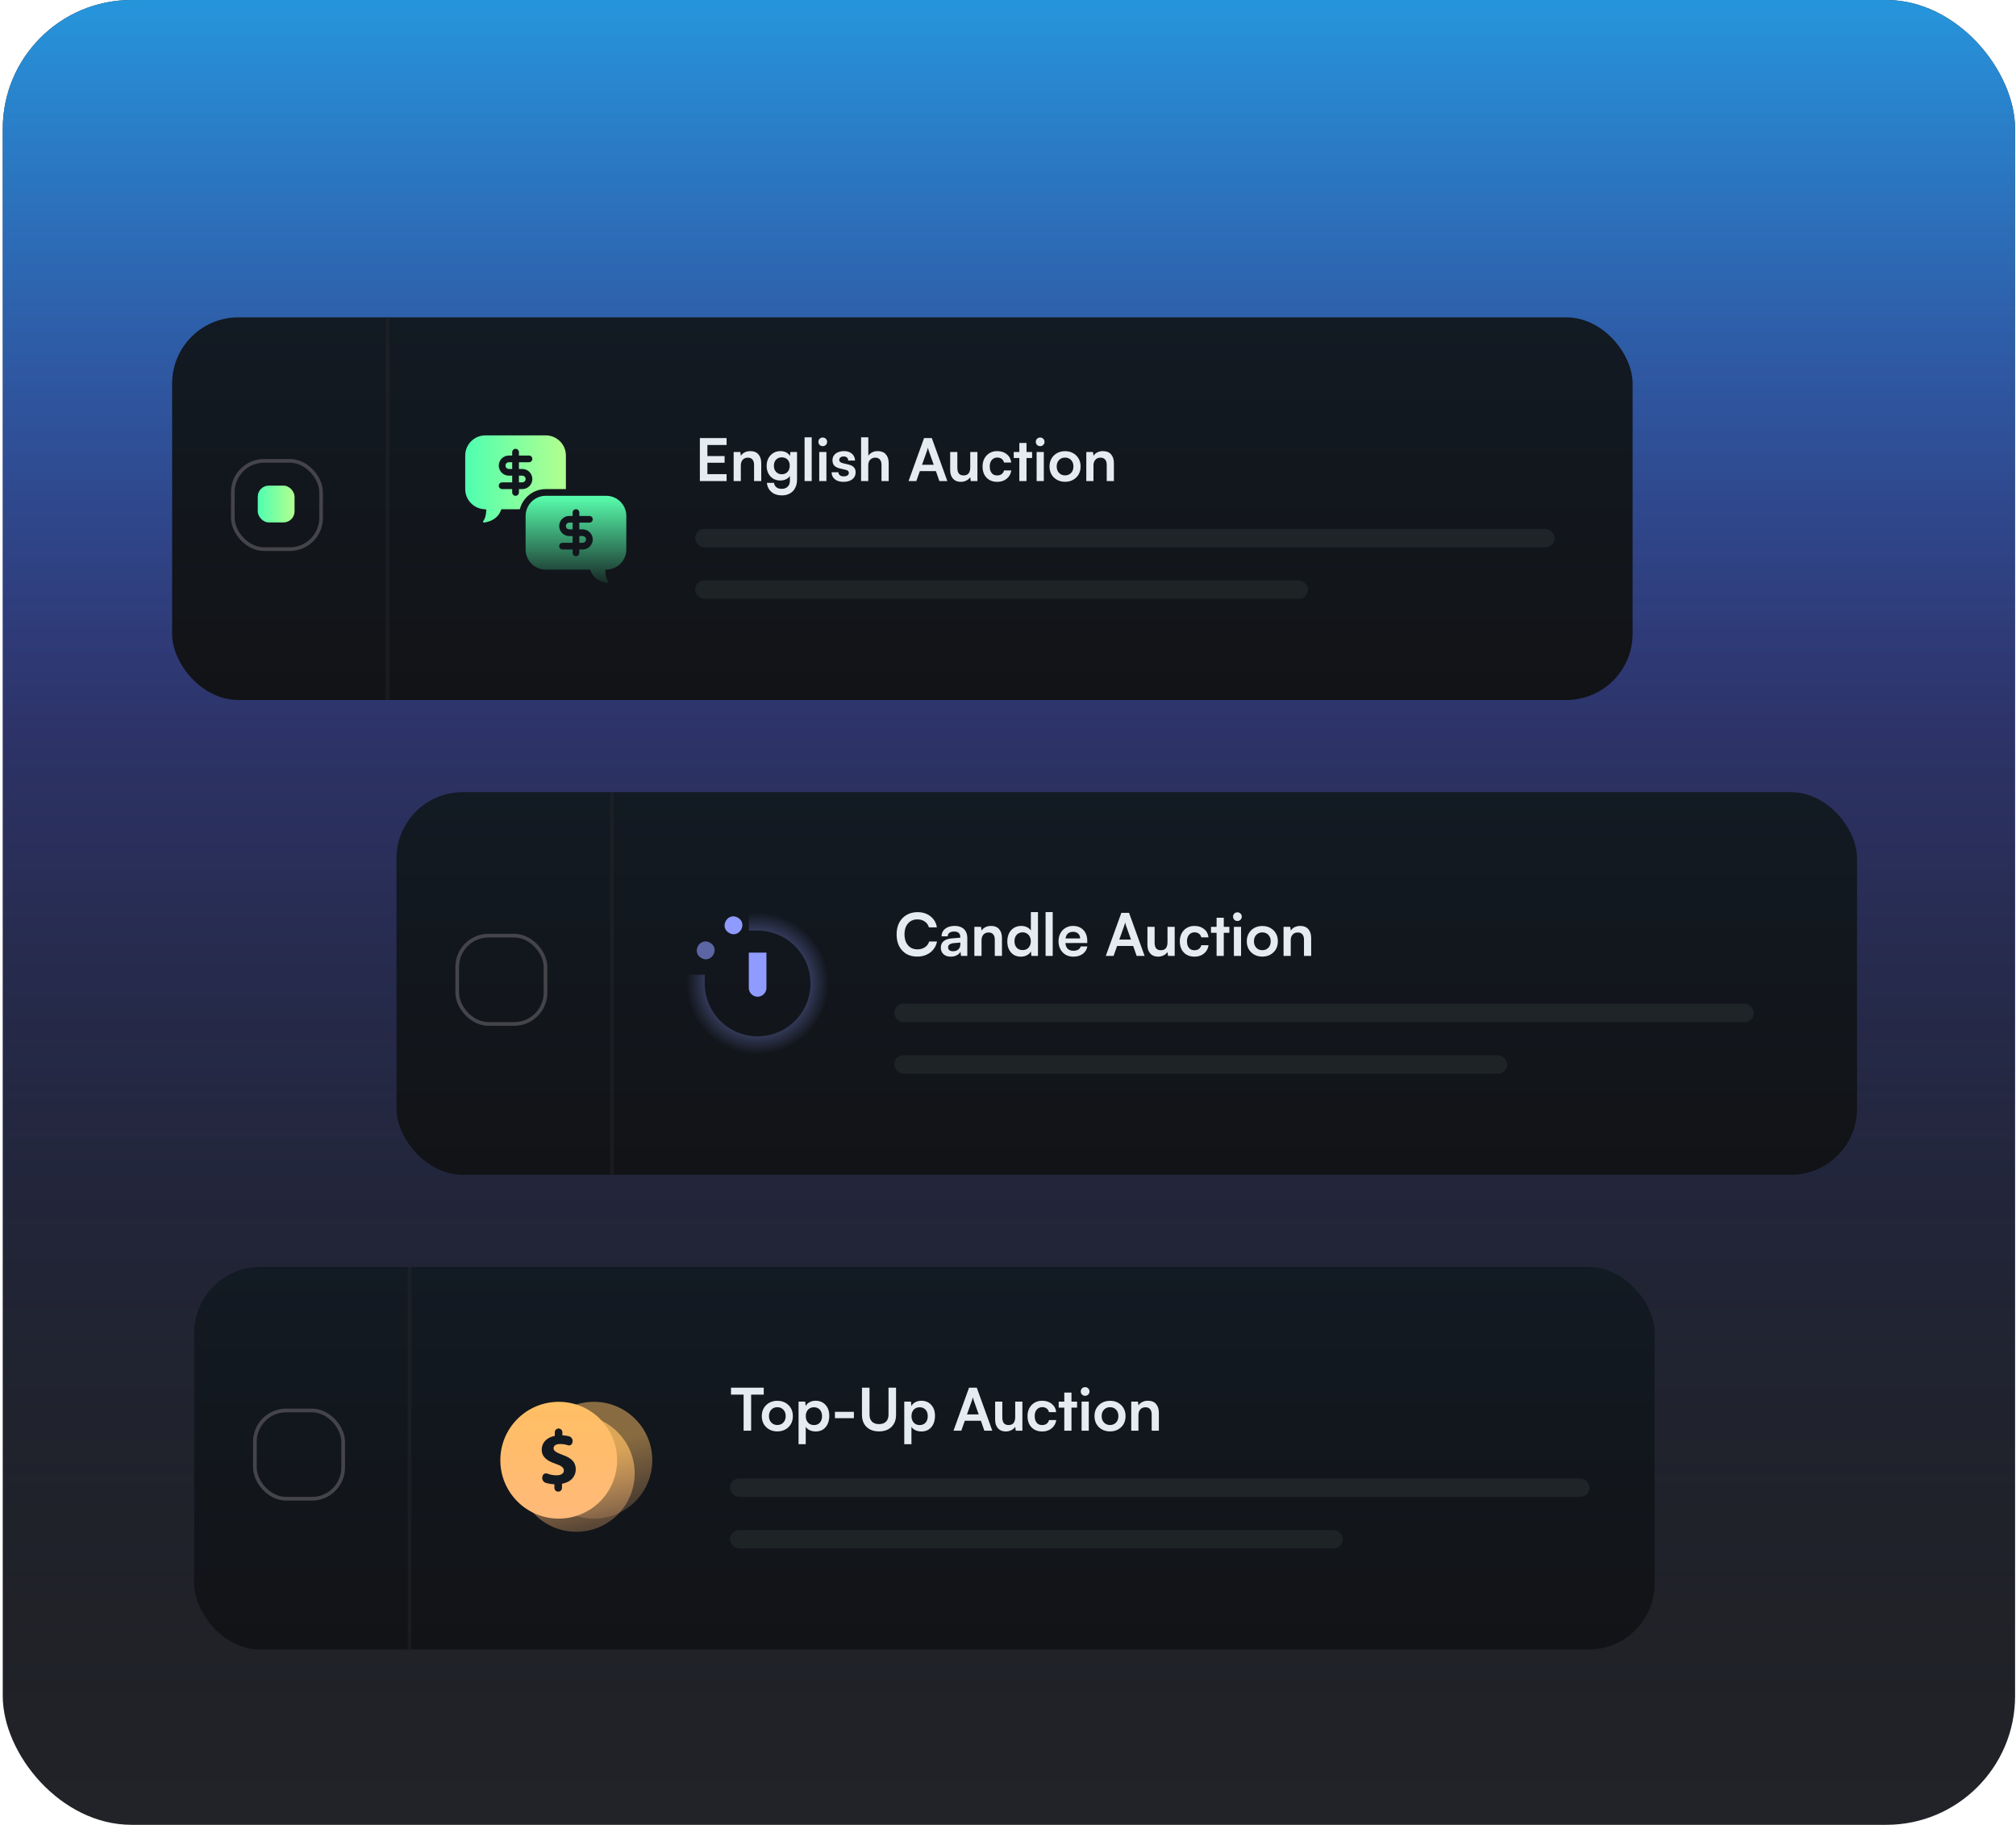 <svg width="548" height="496" viewBox="0 0 548 496" fill="none" xmlns="http://www.w3.org/2000/svg">
<rect x="0.75" width="547" height="496" rx="35" fill="#212328"/>
<rect x="0.75" width="547" height="496" rx="35" fill="url(#paint0_linear_732_15236)"/>
<g filter="url(#filter0_d_732_15236)">
<g clip-path="url(#clip0_732_15236)">
<rect x="62.219" y="61.432" width="397" height="104" rx="18" fill="url(#paint1_linear_732_15236)"/>
<line opacity="0.4" x1="120.775" y1="61.432" x2="120.775" y2="167.607" stroke="#29292D"/>
<g clip-path="url(#clip1_732_15236)">
<path d="M163.789 108.11H169.263V98.986C169.263 95.963 166.811 93.511 163.789 93.511H147.366C144.343 93.511 141.891 95.963 141.891 98.986V108.11C141.891 110.897 143.987 113.238 146.756 113.552L147.64 113.652L147.558 114.543C147.469 115.483 147.209 116.26 146.778 116.852C146.667 117.009 146.795 117.223 146.984 117.205C148.381 117.048 150.58 116.289 151.486 114.143L151.724 113.584H156.732C157.544 110.44 160.396 108.11 163.789 108.11ZM156.489 108.11V109.022C156.489 109.524 156.08 109.934 155.577 109.934C155.075 109.934 154.665 109.524 154.665 109.022V108.11H151.928C151.425 108.11 151.015 107.7 151.015 107.197C151.015 106.695 151.425 106.285 151.928 106.285H154.665V104.46H153.752C152.245 104.46 151.015 103.23 151.015 101.723C151.015 100.215 152.245 98.986 153.752 98.986H154.665V98.073C154.665 97.571 155.075 97.161 155.577 97.161C156.08 97.161 156.489 97.571 156.489 98.073V98.986H159.227C159.729 98.986 160.139 99.396 160.139 99.898C160.139 100.401 159.729 100.811 159.227 100.811H156.489V102.635H157.402C158.909 102.635 160.139 103.865 160.139 105.372C160.139 106.88 158.909 108.11 157.402 108.11H156.489ZM153.752 100.811H154.665V102.635H153.752C153.25 102.635 152.84 102.225 152.84 101.723C152.84 101.22 153.25 100.811 153.752 100.811ZM158.314 105.372C158.314 105.875 157.904 106.285 157.402 106.285H156.489V104.46H157.402C157.904 104.46 158.314 104.87 158.314 105.372Z" fill="url(#paint2_linear_732_15236)"/>
<path fill-rule="evenodd" clip-rule="evenodd" d="M180.21 109.934H163.788C160.769 109.934 158.313 112.39 158.313 115.409V124.532C158.313 127.551 160.769 130.007 163.788 130.007H175.848L176.087 130.563C176.999 132.708 179.188 133.474 180.585 133.628C180.777 133.646 180.913 133.428 180.795 133.271C180.367 132.68 180.1 131.903 180.018 130.962L179.936 130.067L180.82 129.968C183.593 129.658 185.681 127.323 185.681 124.54L185.685 115.409C185.685 112.39 183.229 109.934 180.21 109.934ZM176.561 121.795C176.561 120.291 175.328 119.058 173.824 119.058H172.911V117.233H175.648C176.151 117.233 176.561 116.824 176.561 116.321C176.561 115.818 176.151 115.409 175.648 115.409H172.911V114.496C172.911 113.994 172.501 113.584 171.999 113.584C171.496 113.584 171.087 113.994 171.087 114.496V115.409H170.174C168.67 115.409 167.437 116.642 167.437 118.146C167.437 119.65 168.67 120.883 170.174 120.883H171.087V122.708H168.349C167.847 122.708 167.437 123.118 167.437 123.62C167.437 124.123 167.847 124.532 168.349 124.532H171.087V125.445C171.087 125.947 171.496 126.357 171.999 126.357C172.501 126.357 172.911 125.947 172.911 125.445V124.532H173.824C175.328 124.532 176.561 123.299 176.561 121.795ZM170.174 117.233H171.087V119.058H170.174C169.672 119.058 169.262 118.648 169.262 118.146C169.262 117.643 169.672 117.233 170.174 117.233ZM172.911 120.883H173.824C174.326 120.883 174.736 121.293 174.736 121.795C174.736 122.298 174.326 122.708 173.824 122.708H172.911V120.883Z" fill="url(#paint3_linear_732_15236)"/>
</g>
<path d="M212.942 105.932H205.678V94.236H212.942V96.124H207.006L207.726 95.468V99.132H212.398V100.94H207.726V104.7L207.006 104.044H212.942V105.932ZM216.81 105.932H214.858V98.028H216.666L216.826 99.052C217.072 98.657 217.418 98.348 217.866 98.124C218.325 97.9 218.821 97.788 219.354 97.788C220.346 97.788 221.093 98.081 221.594 98.668C222.106 99.254 222.362 100.054 222.362 101.068V105.932H220.41V101.532C220.41 100.87 220.261 100.38 219.962 100.06C219.664 99.729 219.258 99.564 218.746 99.564C218.138 99.564 217.664 99.756 217.322 100.14C216.981 100.524 216.81 101.036 216.81 101.676V105.932ZM223.832 101.804C223.832 101.036 223.987 100.353 224.296 99.756C224.616 99.148 225.059 98.668 225.624 98.316C226.19 97.964 226.846 97.788 227.592 97.788C228.264 97.788 228.84 97.937 229.32 98.236C229.8 98.524 230.136 98.929 230.328 99.452L230.12 99.628L230.28 98.028H232.088V105.532C232.088 106.406 231.918 107.164 231.576 107.804C231.246 108.454 230.771 108.95 230.152 109.292C229.544 109.644 228.808 109.82 227.944 109.82C226.814 109.82 225.886 109.516 225.16 108.908C224.435 108.3 224.008 107.468 223.88 106.412H225.832C225.896 106.924 226.11 107.324 226.472 107.612C226.846 107.9 227.336 108.044 227.944 108.044C228.616 108.044 229.15 107.846 229.544 107.452C229.95 107.068 230.152 106.545 230.152 105.884V103.916L230.376 104.124C230.184 104.625 229.832 105.025 229.32 105.324C228.808 105.622 228.216 105.772 227.544 105.772C226.798 105.772 226.147 105.601 225.592 105.26C225.038 104.918 224.606 104.449 224.296 103.852C223.987 103.254 223.832 102.572 223.832 101.804ZM225.8 101.756C225.8 102.204 225.886 102.604 226.056 102.956C226.238 103.297 226.488 103.569 226.808 103.772C227.128 103.974 227.502 104.076 227.928 104.076C228.376 104.076 228.76 103.98 229.08 103.788C229.411 103.585 229.662 103.313 229.832 102.972C230.014 102.62 230.104 102.214 230.104 101.756C230.104 101.297 230.019 100.902 229.848 100.572C229.678 100.23 229.427 99.964 229.096 99.772C228.776 99.58 228.387 99.484 227.928 99.484C227.491 99.484 227.112 99.585 226.792 99.788C226.472 99.98 226.227 100.246 226.056 100.588C225.886 100.929 225.8 101.318 225.8 101.756ZM236.076 105.932H234.14V94.028H236.076V105.932ZM238.124 105.932V98.028H240.076V105.932H238.124ZM239.084 96.444C238.753 96.444 238.471 96.332 238.236 96.108C238.012 95.873 237.9 95.59 237.9 95.26C237.9 94.929 238.012 94.652 238.236 94.428C238.471 94.204 238.753 94.092 239.084 94.092C239.415 94.092 239.692 94.204 239.916 94.428C240.151 94.652 240.268 94.929 240.268 95.26C240.268 95.59 240.151 95.873 239.916 96.108C239.692 96.332 239.415 96.444 239.084 96.444ZM241.485 103.532H243.341C243.351 103.873 243.479 104.145 243.725 104.348C243.97 104.55 244.311 104.652 244.749 104.652C245.218 104.652 245.57 104.566 245.805 104.396C246.05 104.225 246.173 103.996 246.173 103.708C246.173 103.516 246.109 103.345 245.981 103.196C245.853 103.046 245.613 102.934 245.261 102.86L243.837 102.524C243.122 102.364 242.589 102.108 242.237 101.756C241.895 101.393 241.725 100.897 241.725 100.268C241.725 99.756 241.858 99.313 242.125 98.94C242.402 98.566 242.775 98.284 243.245 98.092C243.714 97.889 244.253 97.788 244.861 97.788C245.447 97.788 245.965 97.894 246.413 98.108C246.861 98.321 247.207 98.62 247.453 99.004C247.709 99.388 247.842 99.836 247.853 100.348H245.997C245.997 100.006 245.89 99.74 245.677 99.548C245.463 99.345 245.165 99.244 244.781 99.244C244.397 99.244 244.098 99.329 243.885 99.5C243.671 99.67 243.565 99.9 243.565 100.188C243.565 100.625 243.906 100.924 244.589 101.084L246.013 101.42C246.674 101.569 247.17 101.809 247.501 102.14C247.842 102.47 248.013 102.94 248.013 103.548C248.013 104.081 247.874 104.545 247.597 104.94C247.319 105.324 246.93 105.622 246.429 105.836C245.927 106.038 245.351 106.14 244.701 106.14C243.719 106.14 242.935 105.9 242.349 105.42C241.773 104.94 241.485 104.31 241.485 103.532ZM251.451 105.932H249.499V94.028H251.467V99.052C251.712 98.668 252.054 98.364 252.491 98.14C252.939 97.905 253.451 97.788 254.027 97.788C254.998 97.788 255.734 98.081 256.235 98.668C256.747 99.254 257.003 100.054 257.003 101.068V105.932H255.051V101.532C255.051 101.084 254.982 100.716 254.843 100.428C254.704 100.14 254.512 99.926 254.267 99.788C254.022 99.638 253.734 99.564 253.403 99.564C252.998 99.564 252.646 99.654 252.347 99.836C252.059 100.006 251.835 100.246 251.675 100.556C251.526 100.865 251.451 101.217 251.451 101.612V105.932ZM264.513 105.932H262.401L266.625 94.236H268.721L272.945 105.932H270.785L269.841 103.228H265.473L264.513 105.932ZM267.409 97.724L266.065 101.5H269.249L267.905 97.724C267.863 97.564 267.815 97.404 267.761 97.244C267.708 97.084 267.676 96.945 267.665 96.828C267.644 96.934 267.607 97.073 267.553 97.244C267.511 97.404 267.463 97.564 267.409 97.724ZM279.171 98.028H281.123V105.932H279.315L279.171 104.876C278.937 105.249 278.585 105.553 278.115 105.788C277.646 106.022 277.145 106.14 276.611 106.14C275.705 106.14 274.995 105.852 274.483 105.276C273.971 104.7 273.715 103.932 273.715 102.972V98.028H275.667V102.284C275.667 103.03 275.811 103.569 276.099 103.9C276.387 104.23 276.803 104.396 277.347 104.396C277.966 104.396 278.425 104.214 278.723 103.852C279.022 103.478 279.171 102.918 279.171 102.172V98.028ZM282.519 101.964C282.519 101.153 282.685 100.433 283.015 99.804C283.357 99.174 283.821 98.684 284.407 98.332C285.005 97.969 285.693 97.788 286.471 97.788C287.549 97.788 288.429 98.07 289.111 98.636C289.805 99.19 290.205 99.942 290.311 100.892H288.359C288.242 100.444 288.023 100.108 287.703 99.884C287.394 99.649 287.005 99.532 286.535 99.532C286.13 99.532 285.767 99.633 285.447 99.836C285.138 100.028 284.898 100.305 284.727 100.668C284.557 101.03 284.471 101.462 284.471 101.964C284.471 102.465 284.551 102.897 284.711 103.26C284.871 103.622 285.101 103.905 285.399 104.108C285.709 104.3 286.071 104.396 286.487 104.396C286.978 104.396 287.383 104.278 287.703 104.044C288.034 103.809 288.253 103.473 288.359 103.036H290.327C290.242 103.654 290.023 104.198 289.671 104.668C289.33 105.126 288.887 105.489 288.343 105.756C287.799 106.012 287.181 106.14 286.487 106.14C285.687 106.14 284.989 105.969 284.391 105.628C283.794 105.276 283.33 104.79 282.999 104.172C282.679 103.542 282.519 102.806 282.519 101.964ZM290.996 98.028H295.988V99.66H290.996V98.028ZM294.468 105.932H292.516V95.564H294.468V105.932ZM297.218 105.932V98.028H299.17V105.932H297.218ZM298.178 96.444C297.847 96.444 297.564 96.332 297.33 96.108C297.106 95.873 296.994 95.59 296.994 95.26C296.994 94.929 297.106 94.652 297.33 94.428C297.564 94.204 297.847 94.092 298.178 94.092C298.508 94.092 298.786 94.204 299.01 94.428C299.244 94.652 299.362 94.929 299.362 95.26C299.362 95.59 299.244 95.873 299.01 96.108C298.786 96.332 298.508 96.444 298.178 96.444ZM300.722 101.964C300.722 101.142 300.904 100.422 301.266 99.804C301.629 99.174 302.13 98.684 302.77 98.332C303.41 97.98 304.136 97.804 304.946 97.804C305.768 97.804 306.493 97.98 307.122 98.332C307.762 98.684 308.264 99.174 308.626 99.804C308.989 100.422 309.17 101.142 309.17 101.964C309.17 102.785 308.989 103.51 308.626 104.14C308.264 104.758 307.762 105.244 307.122 105.596C306.493 105.948 305.768 106.124 304.946 106.124C304.136 106.124 303.41 105.948 302.77 105.596C302.13 105.244 301.629 104.758 301.266 104.14C300.904 103.51 300.722 102.785 300.722 101.964ZM302.674 101.964C302.674 102.444 302.77 102.865 302.962 103.228C303.165 103.59 303.432 103.873 303.762 104.076C304.104 104.278 304.498 104.38 304.946 104.38C305.394 104.38 305.789 104.278 306.13 104.076C306.472 103.873 306.738 103.59 306.93 103.228C307.122 102.865 307.218 102.444 307.218 101.964C307.218 101.473 307.122 101.052 306.93 100.7C306.738 100.337 306.472 100.054 306.13 99.852C305.789 99.649 305.394 99.548 304.946 99.548C304.498 99.548 304.104 99.649 303.762 99.852C303.432 100.054 303.165 100.337 302.962 100.7C302.77 101.052 302.674 101.473 302.674 101.964ZM312.67 105.932H310.718V98.028H312.526L312.686 99.052C312.931 98.657 313.278 98.348 313.726 98.124C314.184 97.9 314.68 97.788 315.214 97.788C316.206 97.788 316.952 98.081 317.454 98.668C317.966 99.254 318.222 100.054 318.222 101.068V105.932H316.27V101.532C316.27 100.87 316.12 100.38 315.822 100.06C315.523 99.729 315.118 99.564 314.606 99.564C313.998 99.564 313.523 99.756 313.182 100.14C312.84 100.524 312.67 101.036 312.67 101.676V105.932Z" fill="#E5ECF1"/>
<rect x="204.382" y="118.932" width="233.64" height="5" rx="2.5" fill="#DAFFEE" fill-opacity="0.06"/>
<rect x="204.382" y="132.932" width="166.595" height="5" rx="2.5" fill="#DAFFEE" fill-opacity="0.06"/>
<rect x="78.719" y="100.432" width="24" height="24" rx="8.5" stroke="#44444A"/>
<rect x="85.5" y="107.165" width="10" height="10" rx="3" fill="url(#paint4_linear_732_15236)"/>
</g>
</g>
<g filter="url(#filter1_d_732_15236)">
<g clip-path="url(#clip2_732_15236)">
<rect x="123.219" y="190.489" width="397" height="104" rx="18" fill="url(#paint5_linear_732_15236)"/>
<line opacity="0.4" x1="181.775" y1="190.489" x2="181.775" y2="296.665" stroke="#29292D"/>
<path d="M216.012 224.594C218.778 226.191 216.383 230.338 213.617 228.743C210.853 227.145 213.248 222.997 216.012 224.594Z" fill="#909BFF"/>
<path d="M202.219 242.489C202.219 247.571 204.237 252.442 207.829 256.036C211.423 259.628 216.294 261.646 221.376 261.646C226.457 261.646 231.329 259.628 234.923 256.036C238.515 252.442 240.533 247.571 240.533 242.489C240.533 237.408 238.515 232.537 234.923 228.942C231.329 225.35 226.457 223.332 221.376 223.332H218.981V228.122H221.376C225.185 228.122 228.84 229.635 231.534 232.331C234.231 235.025 235.744 238.68 235.744 242.489C235.744 246.299 234.231 249.954 231.534 252.648C228.84 255.344 225.186 256.857 221.376 256.857C217.566 256.857 213.911 255.344 211.217 252.648C208.521 249.954 207.008 246.299 207.008 242.489V240.095H202.219L202.219 242.489Z" fill="url(#paint6_angular_732_15236)"/>
<path opacity="0.6" d="M208.455 231.411C211.221 233.008 208.827 237.157 206.06 235.56C203.296 233.963 205.691 229.816 208.455 231.411Z" fill="#909BFF"/>
<path d="M221.375 246.082C222.011 246.082 222.619 245.829 223.068 245.38C223.517 244.931 223.77 244.323 223.77 243.687V234.108H218.981V243.687C218.981 244.323 219.233 244.931 219.682 245.38C220.131 245.829 220.739 246.082 221.375 246.082Z" fill="#909BFF"/>
<path d="M264.773 235.181C263.632 235.181 262.64 234.936 261.797 234.445C260.965 233.944 260.314 233.245 259.845 232.349C259.386 231.443 259.157 230.376 259.157 229.149C259.157 227.933 259.392 226.872 259.861 225.965C260.341 225.059 261.013 224.355 261.877 223.853C262.741 223.352 263.738 223.101 264.869 223.101C265.797 223.101 266.629 223.272 267.365 223.613C268.101 223.955 268.709 224.435 269.189 225.053C269.669 225.661 269.973 226.387 270.101 227.229H267.941C267.738 226.547 267.36 226.019 266.805 225.645C266.261 225.261 265.594 225.069 264.805 225.069C264.101 225.069 263.482 225.235 262.949 225.565C262.426 225.896 262.021 226.365 261.733 226.973C261.445 227.581 261.301 228.307 261.301 229.149C261.301 229.96 261.445 230.675 261.733 231.293C262.021 231.901 262.426 232.376 262.949 232.717C263.482 233.048 264.101 233.213 264.805 233.213C265.605 233.213 266.288 233.021 266.853 232.637C267.429 232.253 267.813 231.736 268.005 231.085H270.133C269.984 231.896 269.658 232.611 269.157 233.229C268.666 233.848 268.042 234.328 267.285 234.669C266.538 235.011 265.701 235.181 264.773 235.181ZM273.877 235.197C273.045 235.197 272.384 234.973 271.893 234.525C271.413 234.067 271.173 233.469 271.173 232.733C271.173 232.008 271.424 231.432 271.925 231.005C272.437 230.568 273.163 230.312 274.101 230.237L276.469 230.045V229.869C276.469 229.507 276.4 229.219 276.261 229.005C276.133 228.781 275.947 228.621 275.701 228.525C275.456 228.419 275.168 228.365 274.837 228.365C274.261 228.365 273.819 228.483 273.509 228.717C273.2 228.941 273.045 229.261 273.045 229.677H271.381C271.381 229.101 271.525 228.605 271.813 228.189C272.112 227.763 272.528 227.432 273.061 227.197C273.605 226.963 274.229 226.845 274.933 226.845C275.648 226.845 276.261 226.973 276.773 227.229C277.285 227.475 277.68 227.848 277.957 228.349C278.235 228.84 278.373 229.453 278.373 230.189V234.989H276.661L276.517 233.821C276.347 234.227 276.016 234.557 275.525 234.813C275.045 235.069 274.496 235.197 273.877 235.197ZM274.501 233.725C275.109 233.725 275.589 233.555 275.941 233.213C276.304 232.872 276.485 232.397 276.485 231.789V231.373L274.837 231.501C274.229 231.555 273.797 231.683 273.541 231.885C273.285 232.077 273.157 232.333 273.157 232.653C273.157 233.005 273.275 233.272 273.509 233.453C273.744 233.635 274.075 233.725 274.501 233.725ZM282.243 234.989H280.291V227.085H282.099L282.259 228.109C282.504 227.715 282.851 227.405 283.299 227.181C283.758 226.957 284.254 226.845 284.787 226.845C285.779 226.845 286.526 227.139 287.027 227.725C287.539 228.312 287.795 229.112 287.795 230.125V234.989H285.843V230.589C285.843 229.928 285.694 229.437 285.395 229.117C285.096 228.787 284.691 228.621 284.179 228.621C283.571 228.621 283.096 228.813 282.755 229.197C282.414 229.581 282.243 230.093 282.243 230.733V234.989ZM292.961 235.197C292.193 235.197 291.532 235.027 290.977 234.685C290.433 234.333 290.006 233.848 289.697 233.229C289.398 232.611 289.249 231.891 289.249 231.069C289.249 230.248 289.398 229.523 289.697 228.893C290.006 228.253 290.449 227.752 291.025 227.389C291.601 227.027 292.284 226.845 293.073 226.845C293.628 226.845 294.134 226.957 294.593 227.181C295.052 227.395 295.404 227.699 295.649 228.093V223.085H297.585V234.989H295.793L295.665 233.757C295.43 234.205 295.068 234.557 294.577 234.813C294.097 235.069 293.558 235.197 292.961 235.197ZM293.393 233.405C293.852 233.405 294.246 233.309 294.577 233.117C294.908 232.915 295.164 232.632 295.345 232.269C295.537 231.896 295.633 231.475 295.633 231.005C295.633 230.525 295.537 230.109 295.345 229.757C295.164 229.395 294.908 229.112 294.577 228.909C294.246 228.696 293.852 228.589 293.393 228.589C292.945 228.589 292.556 228.696 292.225 228.909C291.894 229.112 291.638 229.395 291.457 229.757C291.286 230.12 291.201 230.536 291.201 231.005C291.201 231.475 291.286 231.891 291.457 232.253C291.638 232.616 291.894 232.899 292.225 233.101C292.556 233.304 292.945 233.405 293.393 233.405ZM301.587 234.989H299.651V223.085H301.587V234.989ZM307.171 235.197C306.392 235.197 305.699 235.021 305.091 234.669C304.493 234.307 304.024 233.816 303.683 233.197C303.341 232.568 303.171 231.848 303.171 231.037C303.171 230.216 303.336 229.491 303.667 228.861C303.997 228.232 304.461 227.741 305.059 227.389C305.656 227.027 306.339 226.845 307.107 226.845C307.907 226.845 308.595 227.016 309.171 227.357C309.747 227.688 310.189 228.152 310.499 228.749C310.819 229.347 310.979 230.061 310.979 230.893V231.485L304.195 231.501L304.227 230.253H309.043C309.043 229.709 308.867 229.272 308.515 228.941C308.173 228.611 307.709 228.445 307.123 228.445C306.664 228.445 306.275 228.541 305.955 228.733C305.645 228.925 305.411 229.213 305.251 229.597C305.091 229.981 305.011 230.451 305.011 231.005C305.011 231.859 305.192 232.504 305.555 232.941C305.928 233.379 306.477 233.597 307.203 233.597C307.736 233.597 308.173 233.496 308.515 233.293C308.867 233.091 309.096 232.803 309.203 232.429H311.011C310.84 233.293 310.413 233.971 309.731 234.461C309.059 234.952 308.205 235.197 307.171 235.197ZM318.133 234.989H316.021L320.245 223.293H322.341L326.565 234.989H324.405L323.461 232.285H319.093L318.133 234.989ZM321.029 226.781L319.685 230.557H322.869L321.525 226.781C321.483 226.621 321.435 226.461 321.381 226.301C321.328 226.141 321.296 226.003 321.285 225.885C321.264 225.992 321.227 226.131 321.173 226.301C321.131 226.461 321.083 226.621 321.029 226.781ZM332.792 227.085H334.744V234.989H332.936L332.792 233.933C332.557 234.307 332.205 234.611 331.736 234.845C331.266 235.08 330.765 235.197 330.232 235.197C329.325 235.197 328.616 234.909 328.104 234.333C327.592 233.757 327.336 232.989 327.336 232.029V227.085H329.288V231.341C329.288 232.088 329.432 232.627 329.72 232.957C330.008 233.288 330.424 233.453 330.968 233.453C331.586 233.453 332.045 233.272 332.344 232.909C332.642 232.536 332.792 231.976 332.792 231.229V227.085ZM336.139 231.021C336.139 230.211 336.305 229.491 336.635 228.861C336.977 228.232 337.441 227.741 338.027 227.389C338.625 227.027 339.313 226.845 340.091 226.845C341.169 226.845 342.049 227.128 342.731 227.693C343.425 228.248 343.825 229 343.931 229.949H341.979C341.862 229.501 341.643 229.165 341.323 228.941C341.014 228.707 340.625 228.589 340.155 228.589C339.75 228.589 339.387 228.691 339.067 228.893C338.758 229.085 338.518 229.363 338.347 229.725C338.177 230.088 338.091 230.52 338.091 231.021C338.091 231.523 338.171 231.955 338.331 232.317C338.491 232.68 338.721 232.963 339.019 233.165C339.329 233.357 339.691 233.453 340.107 233.453C340.598 233.453 341.003 233.336 341.323 233.101C341.654 232.867 341.873 232.531 341.979 232.093H343.947C343.862 232.712 343.643 233.256 343.291 233.725C342.95 234.184 342.507 234.547 341.963 234.813C341.419 235.069 340.801 235.197 340.107 235.197C339.307 235.197 338.609 235.027 338.011 234.685C337.414 234.333 336.95 233.848 336.619 233.229C336.299 232.6 336.139 231.864 336.139 231.021ZM344.616 227.085H349.608V228.717H344.616V227.085ZM348.088 234.989H346.136V224.621H348.088V234.989ZM350.838 234.989V227.085H352.79V234.989H350.838ZM351.798 225.501C351.467 225.501 351.185 225.389 350.95 225.165C350.726 224.931 350.614 224.648 350.614 224.317C350.614 223.987 350.726 223.709 350.95 223.485C351.185 223.261 351.467 223.149 351.798 223.149C352.129 223.149 352.406 223.261 352.63 223.485C352.865 223.709 352.982 223.987 352.982 224.317C352.982 224.648 352.865 224.931 352.63 225.165C352.406 225.389 352.129 225.501 351.798 225.501ZM354.343 231.021C354.343 230.2 354.524 229.48 354.887 228.861C355.249 228.232 355.751 227.741 356.391 227.389C357.031 227.037 357.756 226.861 358.567 226.861C359.388 226.861 360.113 227.037 360.743 227.389C361.383 227.741 361.884 228.232 362.247 228.861C362.609 229.48 362.791 230.2 362.791 231.021C362.791 231.843 362.609 232.568 362.247 233.197C361.884 233.816 361.383 234.301 360.743 234.653C360.113 235.005 359.388 235.181 358.567 235.181C357.756 235.181 357.031 235.005 356.391 234.653C355.751 234.301 355.249 233.816 354.887 233.197C354.524 232.568 354.343 231.843 354.343 231.021ZM356.295 231.021C356.295 231.501 356.391 231.923 356.583 232.285C356.785 232.648 357.052 232.931 357.383 233.133C357.724 233.336 358.119 233.437 358.567 233.437C359.015 233.437 359.409 233.336 359.751 233.133C360.092 232.931 360.359 232.648 360.551 232.285C360.743 231.923 360.839 231.501 360.839 231.021C360.839 230.531 360.743 230.109 360.551 229.757C360.359 229.395 360.092 229.112 359.751 228.909C359.409 228.707 359.015 228.605 358.567 228.605C358.119 228.605 357.724 228.707 357.383 228.909C357.052 229.112 356.785 229.395 356.583 229.757C356.391 230.109 356.295 230.531 356.295 231.021ZM366.29 234.989H364.338V227.085H366.146L366.306 228.109C366.551 227.715 366.898 227.405 367.346 227.181C367.805 226.957 368.301 226.845 368.834 226.845C369.826 226.845 370.573 227.139 371.074 227.725C371.586 228.312 371.842 229.112 371.842 230.125V234.989H369.89V230.589C369.89 229.928 369.741 229.437 369.442 229.117C369.143 228.787 368.738 228.621 368.226 228.621C367.618 228.621 367.143 228.813 366.802 229.197C366.461 229.581 366.29 230.093 366.29 230.733V234.989Z" fill="#E5ECF1"/>
<rect x="258.533" y="247.989" width="233.64" height="5" rx="2.5" fill="#DAFFEE" fill-opacity="0.06"/>
<rect x="258.533" y="261.989" width="166.595" height="5" rx="2.5" fill="#DAFFEE" fill-opacity="0.06"/>
<rect x="139.719" y="229.489" width="24" height="24" rx="8.5" stroke="#44444A"/>
</g>
</g>
<g filter="url(#filter2_d_732_15236)">
<g clip-path="url(#clip3_732_15236)">
<rect x="68.219" y="319.547" width="397" height="104" rx="18" fill="url(#paint7_linear_732_15236)"/>
<line opacity="0.4" x1="126.775" y1="319.547" x2="126.775" y2="425.722" stroke="#29292D"/>
<circle opacity="0.5" cx="176.865" cy="372.068" r="15.873" fill="url(#paint8_linear_732_15236)"/>
<g filter="url(#filter3_b_732_15236)">
<circle cx="172.089" cy="375.654" r="15.873" fill="url(#paint9_linear_732_15236)" fill-opacity="0.7"/>
</g>
<circle cx="167.312" cy="372.068" r="15.873" fill="url(#paint10_linear_732_15236)"/>
<path d="M168.199 379.581V378.467C170.615 378.047 171.941 376.45 171.941 374.579C171.941 372.688 170.931 371.53 168.428 370.647C166.64 369.973 165.906 369.534 165.906 368.838C165.906 368.248 166.349 367.661 167.715 367.661C168.587 367.661 169.279 367.819 169.812 368.001C170.058 368.084 170.324 368.061 170.552 367.938C170.779 367.816 170.942 367.604 171.005 367.353L171.051 367.177C171.141 366.831 171.085 366.462 170.903 366.155C170.718 365.848 170.419 365.627 170.07 365.542C169.576 365.421 168.997 365.334 168.305 365.304L168.306 364.485C168.303 363.917 167.842 363.454 167.272 363.454C166.702 363.454 166.243 363.915 166.243 364.483V365.452C163.994 365.894 162.689 367.345 162.689 369.195C162.689 371.235 164.225 372.285 166.474 373.043C168.031 373.569 168.702 374.074 168.702 374.872C168.702 375.714 167.883 376.174 166.684 376.174C165.773 376.174 164.923 375.978 164.192 375.706C163.932 375.611 163.643 375.629 163.399 375.756C163.154 375.885 162.975 376.111 162.905 376.379L162.864 376.538C162.677 377.267 163.099 378.012 163.819 378.227C164.508 378.434 165.314 378.577 166.137 378.614V379.581C166.137 380.15 166.598 380.612 167.168 380.612C167.738 380.612 168.199 380.151 168.199 379.581L168.199 379.581Z" fill="#131920"/>
<path d="M219.613 353.327V364.047H217.565V353.327H219.613ZM214.141 354.239V352.351H223.037V354.239H214.141ZM222.507 360.079C222.507 359.258 222.688 358.538 223.051 357.919C223.414 357.29 223.915 356.799 224.555 356.447C225.195 356.095 225.92 355.919 226.731 355.919C227.552 355.919 228.278 356.095 228.907 356.447C229.547 356.799 230.048 357.29 230.411 357.919C230.774 358.538 230.955 359.258 230.955 360.079C230.955 360.9 230.774 361.626 230.411 362.255C230.048 362.874 229.547 363.359 228.907 363.711C228.278 364.063 227.552 364.239 226.731 364.239C225.92 364.239 225.195 364.063 224.555 363.711C223.915 363.359 223.414 362.874 223.051 362.255C222.688 361.626 222.507 360.9 222.507 360.079ZM224.459 360.079C224.459 360.559 224.555 360.98 224.747 361.343C224.95 361.706 225.216 361.988 225.547 362.191C225.888 362.394 226.283 362.495 226.731 362.495C227.179 362.495 227.574 362.394 227.915 362.191C228.256 361.988 228.523 361.706 228.715 361.343C228.907 360.98 229.003 360.559 229.003 360.079C229.003 359.588 228.907 359.167 228.715 358.815C228.523 358.452 228.256 358.17 227.915 357.967C227.574 357.764 227.179 357.663 226.731 357.663C226.283 357.663 225.888 357.764 225.547 357.967C225.216 358.17 224.95 358.452 224.747 358.815C224.555 359.167 224.459 359.588 224.459 360.079ZM232.502 367.711V356.143H234.31L234.438 357.343C234.673 356.884 235.036 356.532 235.526 356.287C236.017 356.031 236.556 355.903 237.142 355.903C237.9 355.903 238.55 356.074 239.094 356.415C239.649 356.756 240.081 357.231 240.39 357.839C240.7 358.447 240.854 359.167 240.854 359.999C240.854 360.82 240.71 361.551 240.422 362.191C240.134 362.831 239.713 363.338 239.158 363.711C238.614 364.074 237.948 364.255 237.158 364.255C236.572 364.255 236.033 364.143 235.542 363.919C235.062 363.695 234.7 363.386 234.454 362.991V367.711H232.502ZM234.47 360.095C234.47 360.564 234.561 360.98 234.742 361.343C234.924 361.706 235.18 361.994 235.51 362.207C235.852 362.41 236.246 362.511 236.694 362.511C237.153 362.511 237.548 362.41 237.878 362.207C238.209 361.994 238.46 361.706 238.63 361.343C238.801 360.98 238.886 360.564 238.886 360.095C238.886 359.626 238.801 359.21 238.63 358.847C238.46 358.484 238.209 358.202 237.878 357.999C237.548 357.786 237.153 357.679 236.694 357.679C236.246 357.679 235.852 357.78 235.51 357.983C235.18 358.186 234.924 358.468 234.742 358.831C234.561 359.194 234.47 359.615 234.47 360.095ZM242.393 360.639V358.911H247.545V360.639H242.393ZM249.742 359.775V352.351H251.79V359.647C251.79 360.49 252.014 361.135 252.462 361.583C252.91 362.031 253.544 362.255 254.366 362.255C255.198 362.255 255.838 362.031 256.286 361.583C256.734 361.124 256.958 360.479 256.958 359.647V352.351H259.006V359.775C259.006 360.682 258.814 361.471 258.43 362.143C258.056 362.804 257.523 363.322 256.83 363.695C256.136 364.058 255.315 364.239 254.366 364.239C253.427 364.239 252.611 364.058 251.918 363.695C251.224 363.332 250.686 362.815 250.302 362.143C249.928 361.471 249.742 360.682 249.742 359.775ZM261.237 367.711V356.143H263.045L263.173 357.343C263.407 356.884 263.77 356.532 264.261 356.287C264.751 356.031 265.29 355.903 265.877 355.903C266.634 355.903 267.285 356.074 267.829 356.415C268.383 356.756 268.815 357.231 269.125 357.839C269.434 358.447 269.589 359.167 269.589 359.999C269.589 360.82 269.445 361.551 269.157 362.191C268.869 362.831 268.447 363.338 267.893 363.711C267.349 364.074 266.682 364.255 265.893 364.255C265.306 364.255 264.767 364.143 264.277 363.919C263.797 363.695 263.434 363.386 263.189 362.991V367.711H261.237ZM263.205 360.095C263.205 360.564 263.295 360.98 263.477 361.343C263.658 361.706 263.914 361.994 264.245 362.207C264.586 362.41 264.981 362.511 265.429 362.511C265.887 362.511 266.282 362.41 266.613 362.207C266.943 361.994 267.194 361.706 267.365 361.343C267.535 360.98 267.621 360.564 267.621 360.095C267.621 359.626 267.535 359.21 267.365 358.847C267.194 358.484 266.943 358.202 266.613 357.999C266.282 357.786 265.887 357.679 265.429 357.679C264.981 357.679 264.586 357.78 264.245 357.983C263.914 358.186 263.658 358.468 263.477 358.831C263.295 359.194 263.205 359.615 263.205 360.095ZM276.736 364.047H274.624L278.848 352.351H280.944L285.168 364.047H283.008L282.064 361.343H277.696L276.736 364.047ZM279.632 355.839L278.288 359.615H281.472L280.128 355.839C280.085 355.679 280.037 355.519 279.984 355.359C279.93 355.199 279.898 355.06 279.888 354.943C279.866 355.05 279.829 355.188 279.776 355.359C279.733 355.519 279.685 355.679 279.632 355.839ZM291.394 356.143H293.346V364.047H291.538L291.394 362.991C291.159 363.364 290.807 363.668 290.338 363.903C289.868 364.138 289.367 364.255 288.834 364.255C287.927 364.255 287.218 363.967 286.706 363.391C286.194 362.815 285.938 362.047 285.938 361.087V356.143H287.89V360.399C287.89 361.146 288.034 361.684 288.322 362.015C288.61 362.346 289.026 362.511 289.57 362.511C290.188 362.511 290.647 362.33 290.946 361.967C291.244 361.594 291.394 361.034 291.394 360.287V356.143ZM294.742 360.079C294.742 359.268 294.907 358.548 295.238 357.919C295.579 357.29 296.043 356.799 296.63 356.447C297.227 356.084 297.915 355.903 298.694 355.903C299.771 355.903 300.651 356.186 301.334 356.751C302.027 357.306 302.427 358.058 302.534 359.007H300.582C300.464 358.559 300.246 358.223 299.926 357.999C299.616 357.764 299.227 357.647 298.758 357.647C298.352 357.647 297.99 357.748 297.67 357.951C297.36 358.143 297.12 358.42 296.95 358.783C296.779 359.146 296.694 359.578 296.694 360.079C296.694 360.58 296.774 361.012 296.934 361.375C297.094 361.738 297.323 362.02 297.622 362.223C297.931 362.415 298.294 362.511 298.71 362.511C299.2 362.511 299.606 362.394 299.926 362.159C300.256 361.924 300.475 361.588 300.582 361.151H302.55C302.464 361.77 302.246 362.314 301.894 362.783C301.552 363.242 301.11 363.604 300.566 363.871C300.022 364.127 299.403 364.255 298.71 364.255C297.91 364.255 297.211 364.084 296.614 363.743C296.016 363.391 295.552 362.906 295.222 362.287C294.902 361.658 294.742 360.922 294.742 360.079ZM303.218 356.143H308.21V357.775H303.218V356.143ZM306.69 364.047H304.738V353.679H306.69V364.047ZM309.44 364.047V356.143H311.392V364.047H309.44ZM310.4 354.559C310.069 354.559 309.787 354.447 309.552 354.223C309.328 353.988 309.216 353.706 309.216 353.375C309.216 353.044 309.328 352.767 309.552 352.543C309.787 352.319 310.069 352.207 310.4 352.207C310.731 352.207 311.008 352.319 311.232 352.543C311.467 352.767 311.584 353.044 311.584 353.375C311.584 353.706 311.467 353.988 311.232 354.223C311.008 354.447 310.731 354.559 310.4 354.559ZM312.945 360.079C312.945 359.258 313.126 358.538 313.489 357.919C313.851 357.29 314.353 356.799 314.993 356.447C315.633 356.095 316.358 355.919 317.169 355.919C317.99 355.919 318.715 356.095 319.345 356.447C319.985 356.799 320.486 357.29 320.849 357.919C321.211 358.538 321.393 359.258 321.393 360.079C321.393 360.9 321.211 361.626 320.849 362.255C320.486 362.874 319.985 363.359 319.345 363.711C318.715 364.063 317.99 364.239 317.169 364.239C316.358 364.239 315.633 364.063 314.993 363.711C314.353 363.359 313.851 362.874 313.489 362.255C313.126 361.626 312.945 360.9 312.945 360.079ZM314.897 360.079C314.897 360.559 314.993 360.98 315.185 361.343C315.387 361.706 315.654 361.988 315.985 362.191C316.326 362.394 316.721 362.495 317.169 362.495C317.617 362.495 318.011 362.394 318.353 362.191C318.694 361.988 318.961 361.706 319.153 361.343C319.345 360.98 319.441 360.559 319.441 360.079C319.441 359.588 319.345 359.167 319.153 358.815C318.961 358.452 318.694 358.17 318.353 357.967C318.011 357.764 317.617 357.663 317.169 357.663C316.721 357.663 316.326 357.764 315.985 357.967C315.654 358.17 315.387 358.452 315.185 358.815C314.993 359.167 314.897 359.588 314.897 360.079ZM324.892 364.047H322.94V356.143H324.748L324.908 357.167C325.153 356.772 325.5 356.463 325.948 356.239C326.407 356.015 326.903 355.903 327.436 355.903C328.428 355.903 329.175 356.196 329.676 356.783C330.188 357.37 330.444 358.17 330.444 359.183V364.047H328.492V359.647C328.492 358.986 328.343 358.495 328.044 358.175C327.745 357.844 327.34 357.679 326.828 357.679C326.22 357.679 325.745 357.871 325.404 358.255C325.063 358.639 324.892 359.151 324.892 359.791V364.047Z" fill="#E5ECF1"/>
<rect x="213.869" y="377.047" width="233.64" height="5" rx="2.5" fill="#DAFFEE" fill-opacity="0.06"/>
<rect x="213.869" y="391.047" width="166.595" height="5" rx="2.5" fill="#DAFFEE" fill-opacity="0.06"/>
<rect x="84.719" y="358.547" width="24" height="24" rx="8.5" stroke="#44444A"/>
</g>
</g>
<defs>
<filter id="filter0_d_732_15236" x="19.115" y="58.593" width="452.337" height="159.337" filterUnits="userSpaceOnUse" color-interpolation-filters="sRGB">
<feFlood flood-opacity="0" result="BackgroundImageFix"/>
<feColorMatrix in="SourceAlpha" type="matrix" values="0 0 0 0 0 0 0 0 0 0 0 0 0 0 0 0 0 0 127 0" result="hardAlpha"/>
<feOffset dx="-15.435" dy="24.83"/>
<feGaussianBlur stdDeviation="13.834"/>
<feComposite in2="hardAlpha" operator="out"/>
<feColorMatrix type="matrix" values="0 0 0 0 0 0 0 0 0 0 0 0 0 0 0 0 0 0 0.26 0"/>
<feBlend mode="normal" in2="BackgroundImageFix" result="effect1_dropShadow_732_15236"/>
<feBlend mode="normal" in="SourceGraphic" in2="effect1_dropShadow_732_15236" result="shape"/>
</filter>
<filter id="filter1_d_732_15236" x="80.115" y="187.651" width="452.337" height="159.337" filterUnits="userSpaceOnUse" color-interpolation-filters="sRGB">
<feFlood flood-opacity="0" result="BackgroundImageFix"/>
<feColorMatrix in="SourceAlpha" type="matrix" values="0 0 0 0 0 0 0 0 0 0 0 0 0 0 0 0 0 0 127 0" result="hardAlpha"/>
<feOffset dx="-15.435" dy="24.83"/>
<feGaussianBlur stdDeviation="13.834"/>
<feComposite in2="hardAlpha" operator="out"/>
<feColorMatrix type="matrix" values="0 0 0 0 0 0 0 0 0 0 0 0 0 0 0 0 0 0 0.26 0"/>
<feBlend mode="normal" in2="BackgroundImageFix" result="effect1_dropShadow_732_15236"/>
<feBlend mode="normal" in="SourceGraphic" in2="effect1_dropShadow_732_15236" result="shape"/>
</filter>
<filter id="filter2_d_732_15236" x="25.115" y="316.708" width="452.337" height="159.337" filterUnits="userSpaceOnUse" color-interpolation-filters="sRGB">
<feFlood flood-opacity="0" result="BackgroundImageFix"/>
<feColorMatrix in="SourceAlpha" type="matrix" values="0 0 0 0 0 0 0 0 0 0 0 0 0 0 0 0 0 0 127 0" result="hardAlpha"/>
<feOffset dx="-15.435" dy="24.83"/>
<feGaussianBlur stdDeviation="13.834"/>
<feComposite in2="hardAlpha" operator="out"/>
<feColorMatrix type="matrix" values="0 0 0 0 0 0 0 0 0 0 0 0 0 0 0 0 0 0 0.26 0"/>
<feBlend mode="normal" in2="BackgroundImageFix" result="effect1_dropShadow_732_15236"/>
<feBlend mode="normal" in="SourceGraphic" in2="effect1_dropShadow_732_15236" result="shape"/>
</filter>
<filter id="filter3_b_732_15236" x="154.217" y="357.781" width="35.745" height="35.745" filterUnits="userSpaceOnUse" color-interpolation-filters="sRGB">
<feFlood flood-opacity="0" result="BackgroundImageFix"/>
<feGaussianBlur in="BackgroundImageFix" stdDeviation="1"/>
<feComposite in2="SourceAlpha" operator="in" result="effect1_backgroundBlur_732_15236"/>
<feBlend mode="normal" in="SourceGraphic" in2="effect1_backgroundBlur_732_15236" result="shape"/>
</filter>
<linearGradient id="paint0_linear_732_15236" x1="274.25" y1="-10" x2="274.25" y2="496" gradientUnits="userSpaceOnUse">
<stop stop-color="#249DE1"/>
<stop offset="0.406" stop-color="#4555EA" stop-opacity="0.34"/>
<stop offset="1" stop-opacity="0"/>
</linearGradient>
<linearGradient id="paint1_linear_732_15236" x1="260.719" y1="61.432" x2="260.719" y2="165.432" gradientUnits="userSpaceOnUse">
<stop stop-color="#121A23"/>
<stop offset="1" stop-color="#121316"/>
</linearGradient>
<linearGradient id="paint2_linear_732_15236" x1="141.891" y1="105.359" x2="169.263" y2="105.359" gradientUnits="userSpaceOnUse">
<stop stop-color="#4FFFB0"/>
<stop offset="1" stop-color="#B3FF8F"/>
</linearGradient>
<linearGradient id="paint3_linear_732_15236" x1="171.999" y1="109.934" x2="171.999" y2="133.629" gradientUnits="userSpaceOnUse">
<stop stop-color="#59FFAD"/>
<stop offset="1" stop-color="#56FFAE" stop-opacity="0.09"/>
</linearGradient>
<linearGradient id="paint4_linear_732_15236" x1="85.5" y1="112.165" x2="95.5" y2="112.165" gradientUnits="userSpaceOnUse">
<stop stop-color="#4FFFB0"/>
<stop offset="1" stop-color="#B3FF8F"/>
</linearGradient>
<linearGradient id="paint5_linear_732_15236" x1="321.719" y1="190.489" x2="321.719" y2="294.489" gradientUnits="userSpaceOnUse">
<stop stop-color="#121A23"/>
<stop offset="1" stop-color="#121316"/>
</linearGradient>
<radialGradient id="paint6_angular_732_15236" cx="0" cy="0" r="1" gradientUnits="userSpaceOnUse" gradientTransform="translate(221.376 242.489) rotate(-90) scale(19.343 19.343)">
<stop stop-color="#909BFF"/>
<stop offset="1" stop-color="#909BFF" stop-opacity="0"/>
</radialGradient>
<linearGradient id="paint7_linear_732_15236" x1="266.719" y1="319.547" x2="266.719" y2="423.547" gradientUnits="userSpaceOnUse">
<stop stop-color="#121A23"/>
<stop offset="1" stop-color="#121316"/>
</linearGradient>
<linearGradient id="paint8_linear_732_15236" x1="172.729" y1="368.61" x2="176.865" y2="387.941" gradientUnits="userSpaceOnUse">
<stop stop-color="#FFBF63"/>
<stop offset="1" stop-color="#FFB979" stop-opacity="0.42"/>
</linearGradient>
<linearGradient id="paint9_linear_732_15236" x1="167.954" y1="372.196" x2="172.089" y2="391.527" gradientUnits="userSpaceOnUse">
<stop stop-color="#FFBF63"/>
<stop offset="1" stop-color="#FFB979" stop-opacity="0.42"/>
</linearGradient>
<linearGradient id="paint10_linear_732_15236" x1="167.312" y1="356.195" x2="167.312" y2="387.941" gradientUnits="userSpaceOnUse">
<stop stop-color="#FFBF63"/>
<stop offset="1" stop-color="#FFB979"/>
</linearGradient>
<clipPath id="clip0_732_15236">
<rect x="62.219" y="61.432" width="397" height="104" rx="18" fill="white"/>
</clipPath>
<clipPath id="clip1_732_15236">
<rect width="45.163" height="45.847" fill="white" transform="translate(186.382 136.355) rotate(-180)"/>
</clipPath>
<clipPath id="clip2_732_15236">
<rect x="123.219" y="190.489" width="397" height="104" rx="18" fill="white"/>
</clipPath>
<clipPath id="clip3_732_15236">
<rect x="68.219" y="319.547" width="397" height="104" rx="18" fill="white"/>
</clipPath>
</defs>
</svg>
